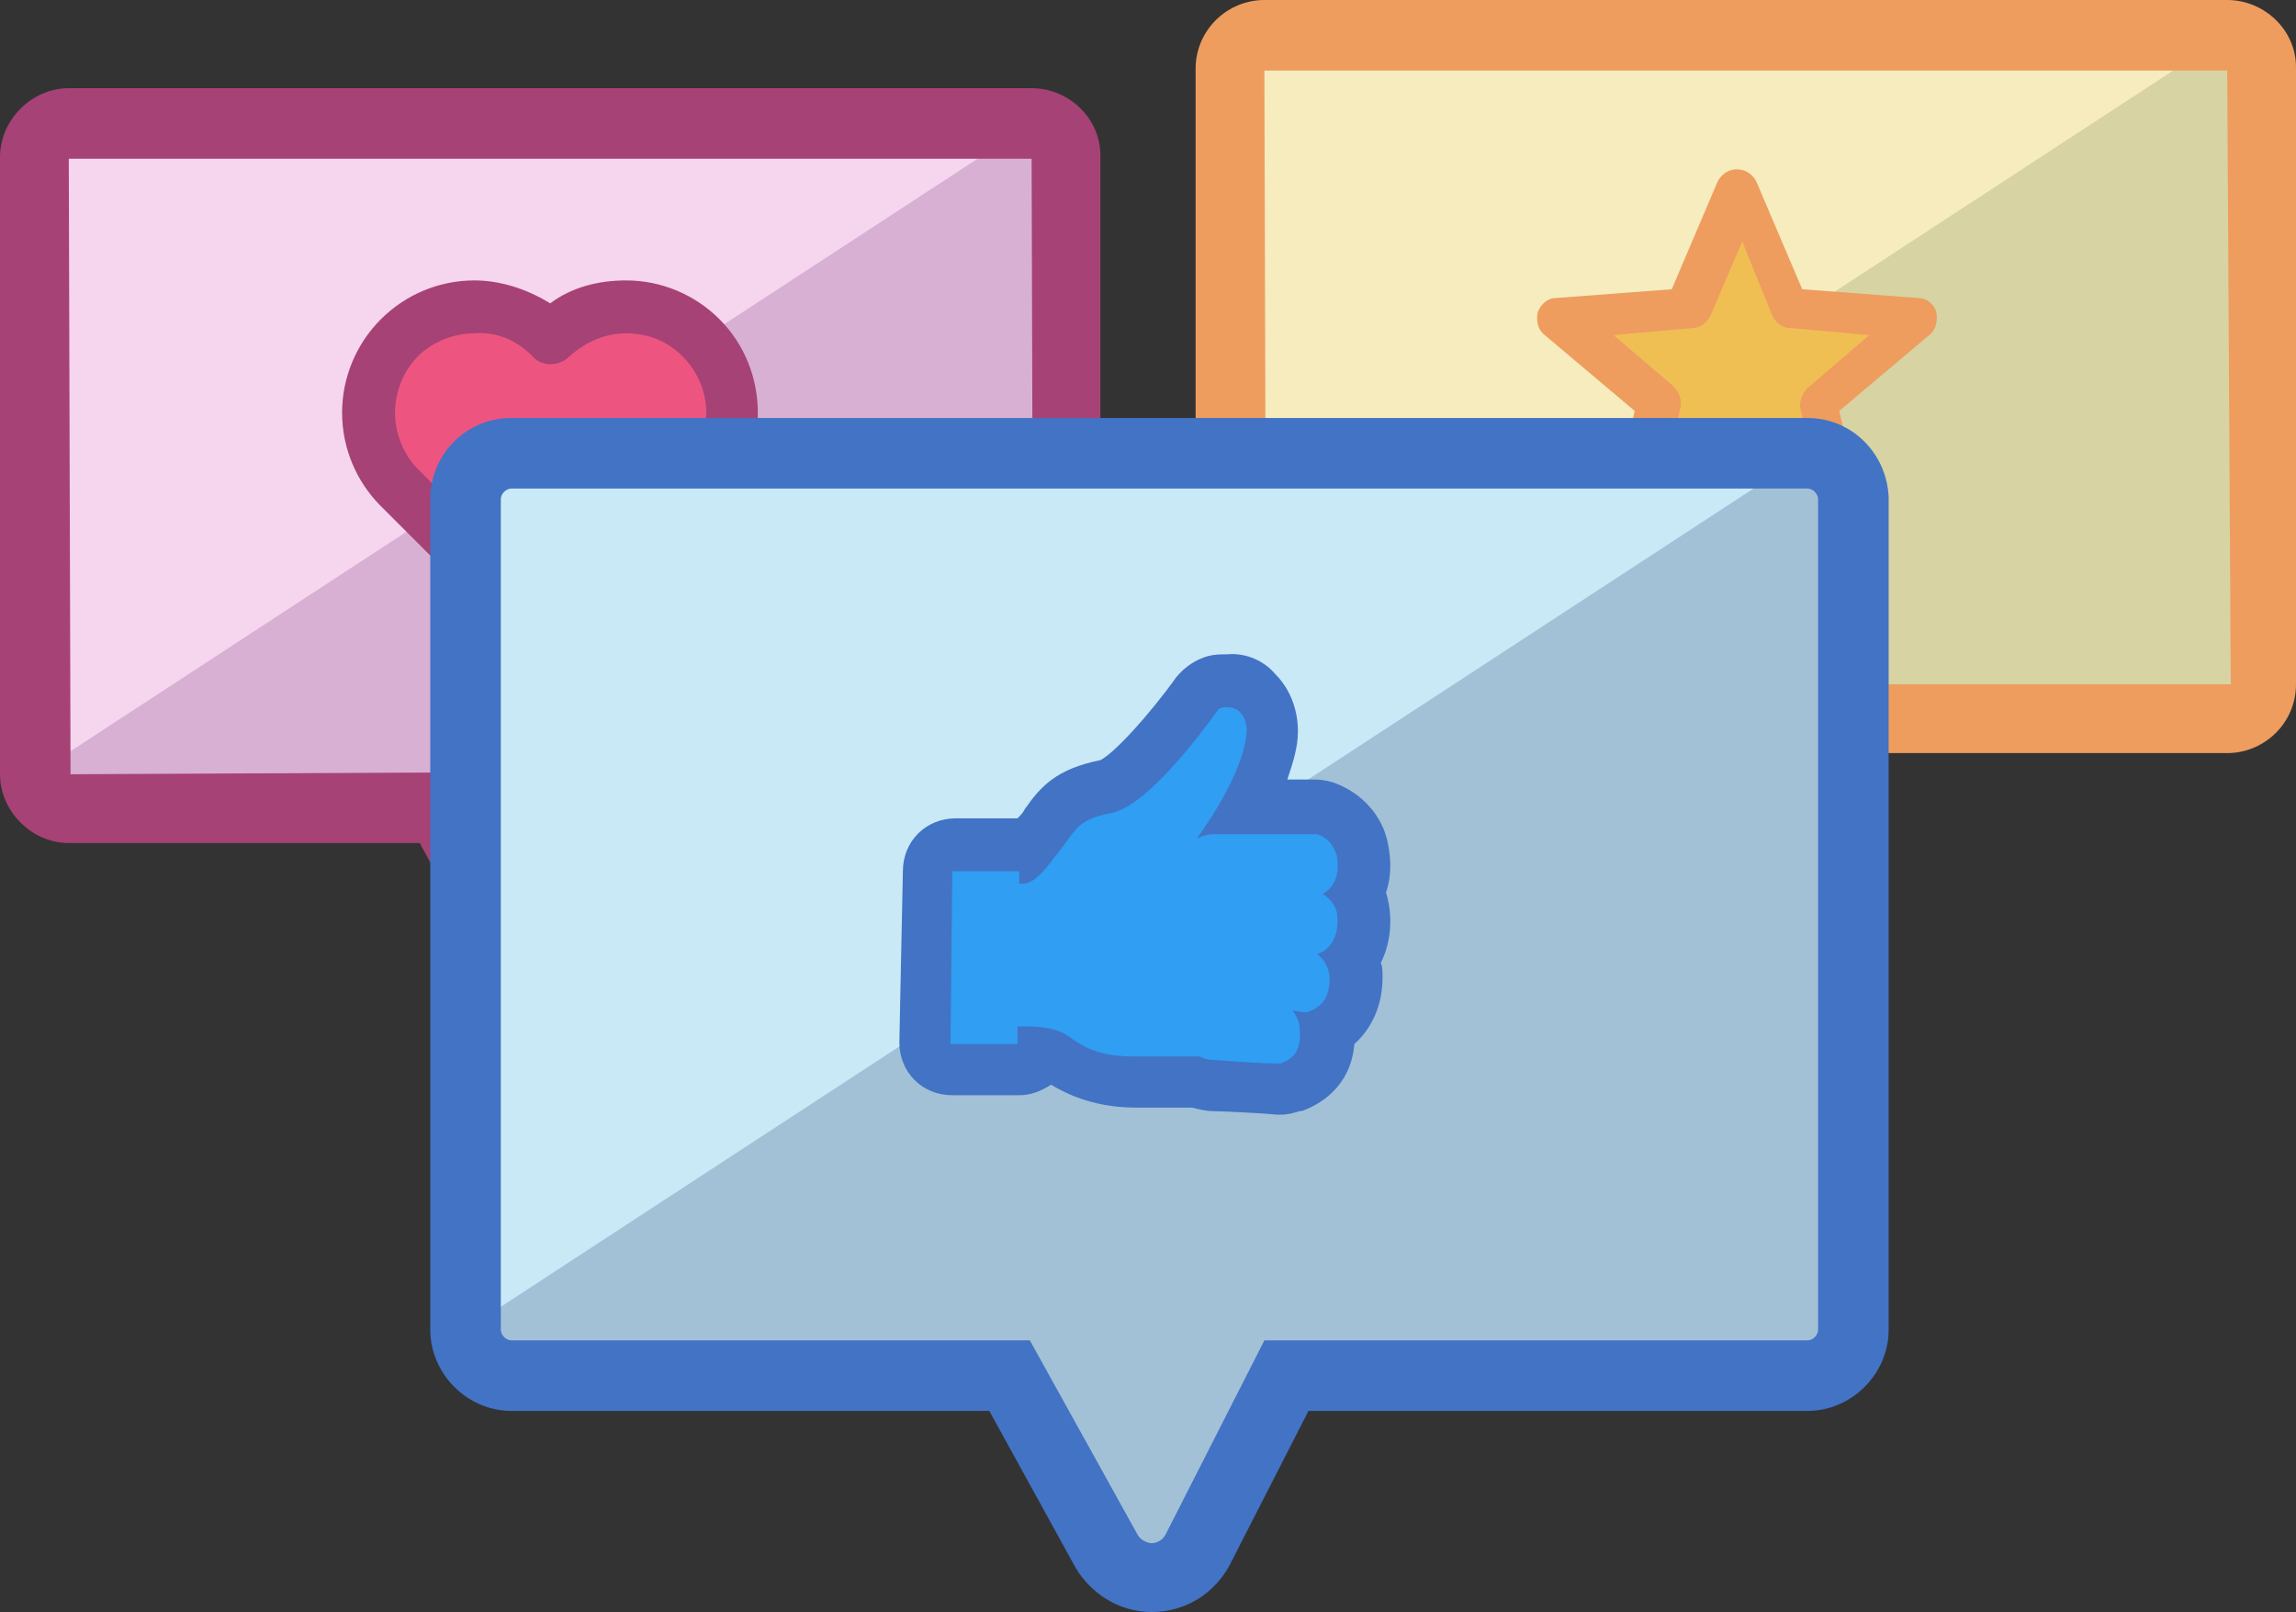 <svg version="1.1"
	 xmlns="http://www.w3.org/2000/svg" xmlns:xlink="http://www.w3.org/1999/xlink" x="0px" y="0px" viewBox="0 0 130.2 91.4"
	 style="enable-background:new 0 0 130.2 91.4;" xml:space="preserve">
<rect x="0" y="0" width="130.2" height="91.4" fill="#333333" stroke="none"/>
<style type="text/css">
	.st0{fill:#F6ECBE;}
	.st1{fill:#D7D3A3;}
	.st2{fill:#EE9D5F;}
	.st3{fill:#F6D5EE;}
	.st4{fill:#D7B0D3;}
	.st5{fill:#A64275;}
	.st6{fill:#F0BF54;}
	.st7{fill:#ED5580;}
	.st8{fill:#C9E9F6;}
	.st9{fill:#A2C1D7;}
	.st10{fill:#4273C4;}
	.st11{fill:#2F9EF3;}
</style>
<g id="Layer_1-2">
	<path class="st0" d="M125.7,2H71.1c-1.1,0-1.9,0.9-1.9,1.9v35c0,1.1,0.8,1.9,1.9,1.9h21l5.6,5.9c0.2,0.3,0.4,0.6,0.5,1
		c0.2,0.6,0.6,1,1.1,1.2c0.2,0.1,0.5,0.2,0.7,0.2c0.5,0-0.2-1.4,0.2-1.8l3.6-6.5h21.9c1.1,0,1.9-0.8,1.9-1.9v-35
		C127.6,2.8,126.8,2,125.7,2C125.7,2,125.7,2,125.7,2z"/>
	<path class="st1" d="M126.3,2L69.8,38.9c0,1.1,0.8,1.9,1.9,1.9h21l4.1,7.4c0.8,1.5,3,1.5,3.8-0.1l3.8-7.3h21.9
		c1.1,0,1.9-0.8,1.9-1.9v-35C128.2,2.8,127.4,2,126.3,2L126.3,2z"/>
	<path class="st2" d="M98.7,51.3c-1.5,0-2.9-0.8-3.6-2.1l-3.5-6.4H71.7c-2.2,0-3.9-1.8-3.9-3.9v-35c0-2.2,1.8-3.9,3.9-3.9h54.6
		c2.1,0,3.9,1.7,3.9,3.8v35c0,2.2-1.8,3.9-3.9,3.9h-20.7l-3.2,6.3C101.7,50.4,100.3,51.3,98.7,51.3L98.7,51.3L98.7,51.3z M92.7,38.8
		h1.2l4.7,8.4c0,0,0.1,0.1,0.2,0.1c0.1,0,0.1-0.1,0.2-0.1l4.3-8.4h23.2L126.3,4H71.7l0.1,34.9L92.7,38.8L92.7,38.8z"/>
	<path class="st3" d="M57.9,7H3.3C2.2,7,1.4,7.8,1.4,8.9v35c0,1.1,0.8,1.9,1.9,1.9h21l5.6,5.9c0.2,0.3,0.4,0.6,0.5,1
		c0.1,0.6,0.6,1,1.1,1.2c0.2,0.1,0.5,0.2,0.7,0.2c0.5,0-0.2-1.4,0.2-1.8l3.6-6.5h21.9c1.1,0,1.9-0.8,1.9-1.9v-35
		C59.8,7.8,58.9,7,57.9,7C57.9,7,57.9,7,57.9,7z"/>
	<path class="st4" d="M58.5,7L2,43.9c0,1.1,0.8,1.9,1.9,1.9h21l4.1,7.4c0.8,1.5,3,1.5,3.8-0.1l3.8-7.3h21.9c1.1,0,1.9-0.8,1.9-1.9
		v-35C60.4,7.8,59.5,7,58.5,7z"/>
	<path class="st5" d="M30.9,56.3c-1.5,0-2.9-0.8-3.6-2.1l-3.5-6.4H3.9C1.8,47.8,0,46,0,43.9v-35C0,6.8,1.8,5,3.9,5h54.6
		c2.1,0,3.9,1.7,3.9,3.8v35c0,2.2-1.8,3.9-3.9,3.9H37.8L34.6,54C33.9,55.4,32.5,56.3,30.9,56.3L30.9,56.3L30.9,56.3z M24.9,43.8h1.2
		l4.6,8.4c0,0,0,0.1,0.2,0.1c0.1,0,0.1-0.1,0.2-0.1l4.3-8.4h23.2L58.5,9H3.9L4,43.9L24.9,43.8L24.9,43.8z"/>
	<polygon class="st6" points="98.7,10.6 101.6,17.4 108.9,18 103.3,22.8 105,30 98.7,26.2 92.4,30 94.1,22.8 88.5,18 95.9,17.4 	"/>
	<path class="st2" d="M92.4,31.2c-0.2,0-0.5-0.1-0.7-0.2c-0.4-0.3-0.6-0.8-0.5-1.2l1.5-6.5l-5.1-4.3c-0.4-0.3-0.5-0.8-0.4-1.3
		c0.2-0.5,0.6-0.8,1-0.8l6.6-0.5l2.6-6.1c0.2-0.4,0.6-0.7,1.1-0.7s0.9,0.3,1.1,0.7l2.6,6.1l6.6,0.5c0.5,0,0.9,0.4,1,0.8s0,1-0.4,1.3
		l-5.1,4.3l1.5,6.5c0.1,0.5-0.1,1-0.5,1.2s-0.9,0.3-1.3,0l-5.7-3.5L93,31C92.9,31.2,92.6,31.2,92.4,31.2L92.4,31.2z M98.7,25
		c0.2,0,0.4,0.1,0.6,0.2l3.8,2.4l-1-4.4c-0.1-0.4,0.1-0.9,0.4-1.2L106,19l-4.5-0.4c-0.4,0-0.8-0.3-1-0.7l-1.7-4.2L97,17.9
		c-0.2,0.4-0.6,0.7-1,0.7L91.5,19l3.4,2.9c0.3,0.3,0.5,0.8,0.4,1.2l-1,4.4l3.8-2.4C98.3,25,98.5,25,98.7,25L98.7,25z"/>
	<path class="st7" d="M39.8,19.1L39.8,19.1c-2.4-2.4-6.2-2.4-8.5,0c-2.4-2.4-6.2-2.4-8.5,0l0,0c-2.4,2.4-2.4,6.2,0,8.6l7,7
		c0.9,0.9,2.3,0.9,3.1,0l7-7C42.1,25.3,42.1,21.5,39.8,19.1L39.8,19.1z"/>
	<path class="st5" d="M31.2,36.8c-1,0-1.9-0.4-2.6-1.1l-7-7c-1.4-1.4-2.2-3.3-2.2-5.3s0.8-3.9,2.2-5.3c1.4-1.4,3.3-2.2,5.3-2.2
		c1.5,0,3,0.5,4.3,1.3c1.2-0.9,2.7-1.3,4.3-1.3c2,0,3.9,0.8,5.3,2.2c2.9,2.9,2.9,7.7,0,10.7l-7,7C33.1,36.4,32.2,36.8,31.2,36.8
		L31.2,36.8z M26.9,18.9c-1.2,0-2.4,0.5-3.2,1.3s-1.3,2-1.3,3.2s0.5,2.4,1.3,3.2l7,7c0.2,0.2,0.4,0.2,0.5,0.2s0.3,0,0.5-0.2l7-7
		c1.8-1.8,1.8-4.6,0-6.4c-0.9-0.9-2-1.3-3.2-1.3s-2.3,0.5-3.2,1.3c-0.6,0.6-1.6,0.6-2.1,0C29.3,19.3,28.2,18.8,26.9,18.9L26.9,18.9z
		"/>
	<path class="st8" d="M101.7,25.7H28.1c-1.4,0-2.6,1.2-2.6,2.6v47.1c0,1.4,1.1,2.6,2.6,2.6h28.3l7.6,8c0.3,0.4,0.5,0.8,0.7,1.3
		c0.2,0.8,0.8,1.4,1.5,1.7c0.3,0.1,0.7,0.2,1,0.2c0.7,0-0.3-1.9,0.2-2.4l4.8-8.8h29.5c1.4,0,2.6-1.1,2.6-2.6V28.3
		C104.2,26.8,103.1,25.7,101.7,25.7C101.7,25.7,101.7,25.7,101.7,25.7z"/>
	<path class="st9" d="M102.5,25.7L26.4,75.4c0,1.4,1.1,2.6,2.6,2.6h28.3l5.5,9.9c1.1,2.1,4.1,2,5.2-0.1L73,78h29.5
		c1.4,0,2.6-1.1,2.6-2.6V28.3C105.1,26.8,103.9,25.7,102.5,25.7z"/>
	<path class="st10" d="M65.3,91.4c-1.8,0-3.4-1-4.3-2.5L56.1,80H29c-2.5,0-4.6-2.1-4.6-4.6V28.3c0-2.5,2-4.6,4.6-4.6h73.5
		c2.5,0,4.5,2,4.6,4.5v47.2c0,2.5-2.1,4.6-4.6,4.6H74.2l-4.5,8.8C68.8,90.4,67.2,91.4,65.3,91.4L65.3,91.4z M29,27.7
		c-0.3,0-0.6,0.3-0.6,0.6v47.1c0,0.3,0.3,0.6,0.6,0.6h29.4l6.1,11c0.2,0.4,0.7,0.5,0.8,0.5c0.2,0,0.6-0.1,0.8-0.5l5.6-11h30.8
		c0.3,0,0.6-0.3,0.6-0.6V28.3c0-0.3-0.3-0.6-0.6-0.6H29z"/>
	<path class="st11" d="M68.8,61.6c-0.3,0-0.7-0.1-1-0.2c-1.2,0-2.3,0-3.4,0c-1.8,0-3.1-0.4-4.3-1.3c-0.3-0.2-0.5-0.3-0.9-0.3
		c-0.2,0.5-0.8,0.9-1.4,0.9l-3.8,0c-0.8,0-1.5-0.7-1.5-1.5l0.1-9.8c0-0.4,0.2-0.8,0.5-1.1c0.3-0.3,0.7-0.4,1-0.4l3.8,0
		c0.2,0,0.3,0,0.5,0.1c0,0,0.3-0.4,0.3-0.4c0.2-0.3,0.4-0.6,0.6-0.8c0.8-1.2,1.4-1.9,3.5-2.2c1-0.2,3.5-2.9,5.2-5.3
		c0.2-0.3,0.5-0.5,0.9-0.6c0.3-0.1,0.5-0.1,0.8-0.1c0.7,0,1.3,0.2,1.8,0.7c0.8,0.8,0.8,1.9,0.8,2.1c-0.1,1.5-0.7,3.1-1.4,4.4
		c0.3,0,3.8,0,3.8,0c0.2,0,0.4,0,0.6,0.1c1.1,0.4,1.8,1.2,2.1,2.3c0.2,0.9,0.1,1.8-0.3,2.5c0.1,0.2,0.2,0.5,0.3,0.7
		c0.2,1.2,0,2.2-0.5,3c0.1,0.3,0.2,0.7,0.2,1.1c0,1-0.3,2.2-1.6,3c0.1,2-1.1,2.8-2.1,3.2c-0.2,0.1-0.4,0.1-0.6,0.1
		C72.6,61.8,69,61.6,68.8,61.6L68.8,61.6z"/>
	<path class="st10" d="M69.6,40.1c1.1,0,1.1,1.3,1.1,1.3c-0.1,2.5-2.8,6.1-2.8,6.1s0,0,0.1,0c0.2-0.1,0.5-0.2,0.8-0.2c0,0,0,0,2.7,0
		c0.8,0,1.8,0,3.1,0h0.1l0,0c0.6,0.2,0.9,0.6,1.1,1.2c0.2,1-0.1,1.8-0.8,2.2c0.4,0.2,0.7,0.6,0.8,1c0.2,1.1-0.2,2.1-1.1,2.4h0
		c0.4,0.3,0.7,0.8,0.7,1.4c0,1.3-0.7,1.7-1.3,1.9l-0.1,0l-0.7-0.1c0.2,0.3,0.4,0.6,0.4,1c0.1,1.1-0.2,1.7-1.1,2l-0.1,0h-0.1
		c-1,0-3.6-0.2-3.6-0.2c-0.3,0-0.6-0.1-0.8-0.2c-1.2,0-2.5,0-3.7,0c-1.3,0-2.4-0.2-3.5-1c-0.9-0.7-1.9-0.7-3-0.7c0,0-0.1,0-0.1,0v1
		l-3.8,0l0.1-9.8l3.8,0v0.7c0.1,0,0.2,0,0.3,0c0.7-0.1,1.3-1,1.7-1.5c1.3-1.6,1.2-2.1,3.2-2.5c2.3-0.4,6.1-5.9,6.1-5.9
		C69.3,40.1,69.4,40.1,69.6,40.1 M69.5,56.9L69.5,56.9L69.5,56.9L69.5,56.9 M69.6,37.1L69.6,37.1c-0.4,0-0.7,0-1.1,0.1
		c-0.7,0.2-1.3,0.6-1.8,1.2c-1.5,2.1-3.5,4.3-4.3,4.7c-2.5,0.5-3.4,1.5-4.3,2.8c-0.1,0.2-0.2,0.3-0.4,0.5l-3.5,0c0,0,0,0,0,0
		c-1.7,0-3,1.3-3,3L51,59.1c0,1.7,1.3,3,3,3l3.8,0c0,0,0,0,0,0c0.6,0,1.2-0.2,1.8-0.6c1.8,1.1,3.6,1.3,4.8,1.3c1.1,0,2.2,0,3.2,0
		c0.4,0.1,0.8,0.2,1.2,0.2c0.3,0,2.6,0.1,3.6,0.2h0.1c0.1,0,0.1,0,0.2,0c0.3,0,0.7-0.1,1-0.2l0.1,0c0.9-0.3,2.8-1.3,3-3.8
		c1-0.9,1.6-2.2,1.6-3.8c0-0.3,0-0.6-0.1-0.8c0.5-1,0.7-2.3,0.4-3.6c0-0.1-0.1-0.3-0.1-0.4c0.3-0.9,0.3-1.8,0.1-2.8
		c-0.3-1.5-1.4-2.8-3-3.4c-0.3-0.1-0.7-0.2-1.1-0.2h-1.6c0.3-0.9,0.6-1.8,0.6-2.7c0,0,0-0.1,0-0.1c0-0.5-0.1-2-1.3-3.2
		C71.7,37.5,70.7,37,69.6,37.1L69.6,37.1L69.6,37.1z"/>
</g>
</svg>
